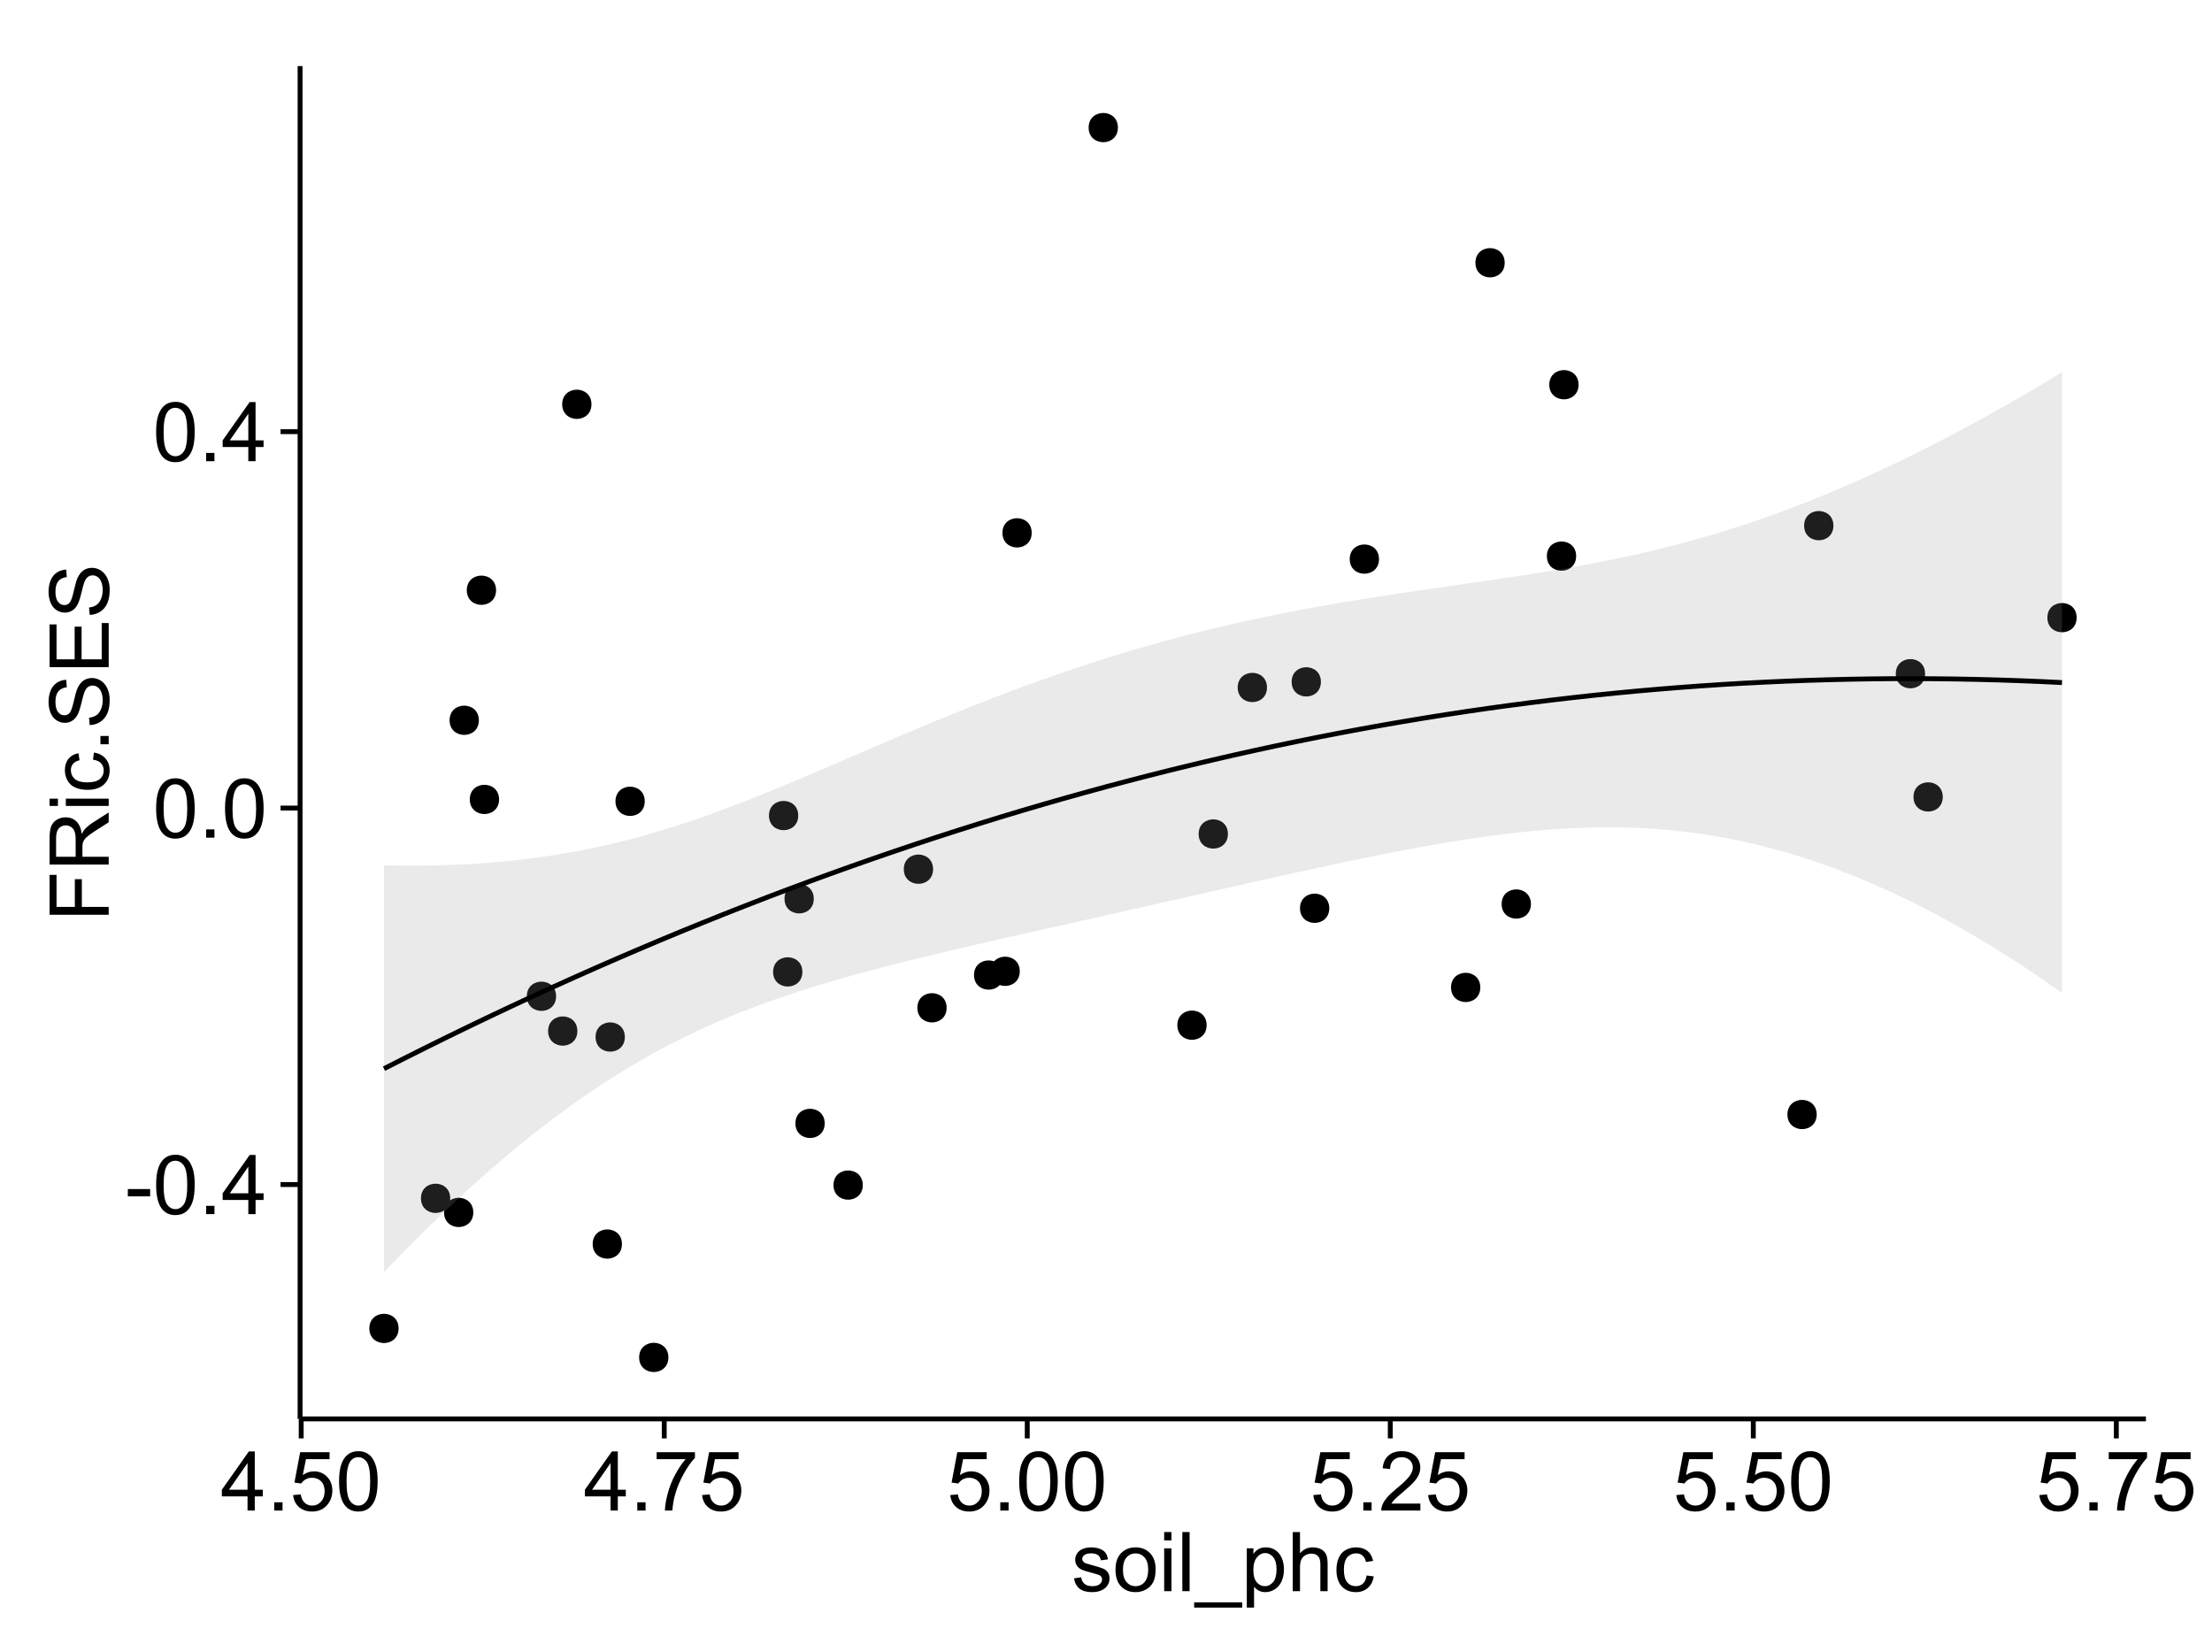 <?xml version="1.0" encoding="UTF-8"?>
<svg xmlns="http://www.w3.org/2000/svg" xmlns:xlink="http://www.w3.org/1999/xlink" width="482pt" height="360pt" viewBox="0 0 482 360" version="1.1">
<defs>
<g>
<symbol overflow="visible" id="glyph0-0">
<path style="stroke:none;" d="M 0.57 -3.867 L 0.57 -5.457 L 5.43 -5.457 L 5.43 -3.867 Z M 0.57 -3.867 "/>
</symbol>
<symbol overflow="visible" id="glyph0-1">
<path style="stroke:none;" d="M 0.746 -6.355 C 0.742 -7.875 0.898 -9.102 1.215 -10.031 C 1.527 -10.961 1.996 -11.676 2.613 -12.18 C 3.23 -12.684 4.008 -12.938 4.949 -12.938 C 5.637 -12.938 6.242 -12.797 6.766 -12.52 C 7.285 -12.238 7.715 -11.836 8.059 -11.316 C 8.395 -10.789 8.664 -10.152 8.859 -9.398 C 9.051 -8.645 9.145 -7.629 9.148 -6.355 C 9.145 -4.84 8.992 -3.617 8.684 -2.691 C 8.371 -1.762 7.906 -1.047 7.289 -0.539 C 6.672 -0.035 5.891 0.215 4.949 0.219 C 3.703 0.215 2.727 -0.227 2.023 -1.117 C 1.168 -2.188 0.742 -3.934 0.746 -6.355 Z M 2.375 -6.355 C 2.371 -4.234 2.621 -2.824 3.117 -2.129 C 3.609 -1.426 4.219 -1.078 4.949 -1.082 C 5.672 -1.078 6.281 -1.43 6.781 -2.137 C 7.273 -2.836 7.523 -4.242 7.523 -6.355 C 7.523 -8.473 7.273 -9.883 6.781 -10.582 C 6.281 -11.277 5.664 -11.625 4.93 -11.629 C 4.199 -11.625 3.621 -11.316 3.191 -10.703 C 2.645 -9.918 2.371 -8.469 2.375 -6.355 Z M 2.375 -6.355 "/>
</symbol>
<symbol overflow="visible" id="glyph0-2">
<path style="stroke:none;" d="M 1.633 0 L 1.633 -1.801 L 3.438 -1.801 L 3.438 0 Z M 1.633 0 "/>
</symbol>
<symbol overflow="visible" id="glyph0-3">
<path style="stroke:none;" d="M 5.82 0 L 5.82 -3.086 L 0.227 -3.086 L 0.227 -4.535 L 6.109 -12.883 L 7.398 -12.883 L 7.398 -4.535 L 9.141 -4.535 L 9.141 -3.086 L 7.398 -3.086 L 7.398 0 Z M 5.82 -4.535 L 5.82 -10.344 L 1.785 -4.535 Z M 5.82 -4.535 "/>
</symbol>
<symbol overflow="visible" id="glyph0-4">
<path style="stroke:none;" d="M 0.746 -3.375 L 2.406 -3.516 C 2.527 -2.707 2.812 -2.098 3.266 -1.691 C 3.711 -1.281 4.254 -1.078 4.887 -1.082 C 5.648 -1.078 6.293 -1.363 6.82 -1.941 C 7.344 -2.512 7.605 -3.273 7.609 -4.227 C 7.605 -5.125 7.352 -5.84 6.848 -6.363 C 6.34 -6.883 5.676 -7.141 4.859 -7.145 C 4.344 -7.141 3.887 -7.027 3.48 -6.797 C 3.07 -6.566 2.746 -6.266 2.516 -5.898 L 1.027 -6.09 L 2.277 -12.711 L 8.684 -12.711 L 8.684 -11.195 L 3.543 -11.195 L 2.848 -7.734 C 3.621 -8.273 4.43 -8.543 5.281 -8.543 C 6.402 -8.543 7.352 -8.152 8.129 -7.371 C 8.898 -6.59 9.285 -5.586 9.289 -4.367 C 9.285 -3.195 8.945 -2.188 8.27 -1.344 C 7.441 -0.301 6.316 0.215 4.887 0.219 C 3.715 0.215 2.758 -0.109 2.016 -0.766 C 1.273 -1.418 0.848 -2.289 0.746 -3.375 Z M 0.746 -3.375 "/>
</symbol>
<symbol overflow="visible" id="glyph0-5">
<path style="stroke:none;" d="M 0.852 -11.195 L 0.852 -12.719 L 9.195 -12.719 L 9.195 -11.488 C 8.367 -10.613 7.555 -9.453 6.754 -8.008 C 5.945 -6.559 5.324 -5.07 4.887 -3.543 C 4.57 -2.461 4.367 -1.281 4.281 0 L 2.656 0 C 2.668 -1.012 2.867 -2.234 3.25 -3.672 C 3.629 -5.105 4.176 -6.492 4.891 -7.828 C 5.602 -9.16 6.359 -10.281 7.164 -11.195 Z M 0.852 -11.195 "/>
</symbol>
<symbol overflow="visible" id="glyph0-6">
<path style="stroke:none;" d="M 9.062 -1.52 L 9.062 0 L 0.547 0 C 0.531 -0.379 0.594 -0.742 0.73 -1.098 C 0.945 -1.676 1.293 -2.25 1.77 -2.812 C 2.246 -3.375 2.934 -4.023 3.84 -4.766 C 5.238 -5.906 6.188 -6.816 6.68 -7.492 C 7.172 -8.16 7.418 -8.793 7.418 -9.395 C 7.418 -10.02 7.191 -10.551 6.746 -10.98 C 6.293 -11.41 5.711 -11.625 4.992 -11.629 C 4.23 -11.625 3.621 -11.395 3.164 -10.941 C 2.703 -10.48 2.469 -9.848 2.469 -9.043 L 0.844 -9.211 C 0.953 -10.422 1.371 -11.344 2.102 -11.984 C 2.824 -12.617 3.801 -12.938 5.027 -12.938 C 6.262 -12.938 7.238 -12.594 7.961 -11.91 C 8.68 -11.223 9.039 -10.371 9.043 -9.359 C 9.039 -8.84 8.934 -8.336 8.727 -7.84 C 8.512 -7.34 8.164 -6.812 7.676 -6.266 C 7.188 -5.711 6.375 -4.957 5.238 -4 C 4.285 -3.199 3.676 -2.66 3.41 -2.379 C 3.141 -2.094 2.918 -1.805 2.742 -1.52 Z M 9.062 -1.52 "/>
</symbol>
<symbol overflow="visible" id="glyph0-7">
<path style="stroke:none;" d="M 0.555 -2.785 L 2.117 -3.031 C 2.203 -2.402 2.449 -1.922 2.852 -1.59 C 3.25 -1.254 3.812 -1.09 4.535 -1.09 C 5.262 -1.09 5.801 -1.234 6.152 -1.531 C 6.504 -1.824 6.68 -2.172 6.68 -2.574 C 6.68 -2.926 6.523 -3.207 6.215 -3.418 C 5.996 -3.555 5.457 -3.734 4.598 -3.953 C 3.434 -4.246 2.629 -4.5 2.184 -4.715 C 1.734 -4.926 1.395 -5.223 1.164 -5.602 C 0.93 -5.98 0.812 -6.398 0.816 -6.855 C 0.812 -7.27 0.91 -7.652 1.102 -8.012 C 1.293 -8.363 1.551 -8.66 1.883 -8.895 C 2.125 -9.074 2.461 -9.227 2.887 -9.355 C 3.309 -9.48 3.766 -9.543 4.254 -9.547 C 4.984 -9.543 5.625 -9.438 6.184 -9.23 C 6.734 -9.016 7.145 -8.73 7.41 -8.371 C 7.672 -8.008 7.852 -7.527 7.953 -6.926 L 6.406 -6.715 C 6.332 -7.195 6.129 -7.57 5.793 -7.84 C 5.453 -8.105 4.977 -8.238 4.367 -8.242 C 3.637 -8.238 3.121 -8.117 2.812 -7.883 C 2.5 -7.641 2.344 -7.359 2.348 -7.039 C 2.344 -6.832 2.406 -6.648 2.539 -6.484 C 2.664 -6.312 2.867 -6.172 3.148 -6.062 C 3.301 -6.004 3.766 -5.871 4.543 -5.66 C 5.66 -5.359 6.441 -5.113 6.887 -4.926 C 7.324 -4.734 7.672 -4.457 7.926 -4.094 C 8.176 -3.73 8.301 -3.281 8.305 -2.742 C 8.301 -2.215 8.148 -1.719 7.844 -1.254 C 7.535 -0.785 7.09 -0.422 6.512 -0.172 C 5.926 0.086 5.27 0.211 4.543 0.211 C 3.328 0.211 2.406 -0.039 1.77 -0.543 C 1.133 -1.047 0.727 -1.793 0.555 -2.785 Z M 0.555 -2.785 "/>
</symbol>
<symbol overflow="visible" id="glyph0-8">
<path style="stroke:none;" d="M 0.598 -4.668 C 0.598 -6.391 1.078 -7.672 2.039 -8.508 C 2.84 -9.199 3.816 -9.543 4.977 -9.547 C 6.254 -9.543 7.305 -9.125 8.121 -8.285 C 8.934 -7.441 9.34 -6.277 9.344 -4.797 C 9.34 -3.594 9.16 -2.648 8.801 -1.961 C 8.441 -1.27 7.914 -0.734 7.227 -0.359 C 6.535 0.023 5.785 0.211 4.977 0.211 C 3.664 0.211 2.609 -0.207 1.805 -1.047 C 1 -1.883 0.598 -3.09 0.598 -4.668 Z M 2.223 -4.668 C 2.219 -3.469 2.48 -2.574 3.004 -1.98 C 3.523 -1.387 4.18 -1.09 4.977 -1.09 C 5.758 -1.09 6.41 -1.387 6.934 -1.984 C 7.453 -2.582 7.715 -3.492 7.719 -4.719 C 7.715 -5.871 7.453 -6.746 6.93 -7.344 C 6.402 -7.934 5.75 -8.23 4.977 -8.234 C 4.18 -8.23 3.523 -7.938 3.004 -7.348 C 2.48 -6.754 2.219 -5.859 2.223 -4.668 Z M 2.223 -4.668 "/>
</symbol>
<symbol overflow="visible" id="glyph0-9">
<path style="stroke:none;" d="M 1.195 -11.066 L 1.195 -12.883 L 2.777 -12.883 L 2.777 -11.066 Z M 1.195 0 L 1.195 -9.336 L 2.777 -9.336 L 2.777 0 Z M 1.195 0 "/>
</symbol>
<symbol overflow="visible" id="glyph0-10">
<path style="stroke:none;" d="M 1.152 0 L 1.152 -12.883 L 2.734 -12.883 L 2.734 0 Z M 1.152 0 "/>
</symbol>
<symbol overflow="visible" id="glyph0-11">
<path style="stroke:none;" d="M -0.273 3.578 L -0.273 2.434 L 10.211 2.434 L 10.211 3.578 Z M -0.273 3.578 "/>
</symbol>
<symbol overflow="visible" id="glyph0-12">
<path style="stroke:none;" d="M 1.188 3.578 L 1.188 -9.336 L 2.629 -9.336 L 2.629 -8.121 C 2.965 -8.594 3.348 -8.949 3.777 -9.188 C 4.203 -9.426 4.723 -9.543 5.336 -9.547 C 6.129 -9.543 6.832 -9.34 7.445 -8.93 C 8.051 -8.516 8.512 -7.934 8.824 -7.191 C 9.133 -6.441 9.285 -5.625 9.289 -4.738 C 9.285 -3.781 9.113 -2.922 8.773 -2.156 C 8.43 -1.391 7.934 -0.805 7.281 -0.398 C 6.625 0.008 5.938 0.211 5.219 0.211 C 4.691 0.211 4.219 0.102 3.801 -0.121 C 3.379 -0.344 3.035 -0.625 2.77 -0.969 L 2.77 3.578 Z M 2.617 -4.613 C 2.613 -3.41 2.855 -2.523 3.348 -1.949 C 3.832 -1.375 4.422 -1.09 5.117 -1.09 C 5.816 -1.09 6.418 -1.387 6.922 -1.98 C 7.418 -2.574 7.668 -3.496 7.672 -4.746 C 7.668 -5.934 7.426 -6.824 6.938 -7.418 C 6.445 -8.008 5.859 -8.301 5.188 -8.305 C 4.508 -8.301 3.91 -7.988 3.395 -7.359 C 2.871 -6.727 2.613 -5.809 2.617 -4.613 Z M 2.617 -4.613 "/>
</symbol>
<symbol overflow="visible" id="glyph0-13">
<path style="stroke:none;" d="M 1.188 0 L 1.188 -12.883 L 2.77 -12.883 L 2.77 -8.262 C 3.504 -9.117 4.434 -9.543 5.562 -9.547 C 6.25 -9.543 6.852 -9.406 7.363 -9.137 C 7.871 -8.859 8.234 -8.484 8.457 -8.004 C 8.676 -7.523 8.789 -6.824 8.789 -5.914 L 8.789 0 L 7.207 0 L 7.207 -5.914 C 7.207 -6.703 7.035 -7.281 6.691 -7.641 C 6.348 -8 5.863 -8.18 5.238 -8.184 C 4.77 -8.18 4.328 -8.059 3.914 -7.816 C 3.5 -7.574 3.203 -7.242 3.031 -6.828 C 2.852 -6.406 2.766 -5.832 2.77 -5.105 L 2.77 0 Z M 1.188 0 "/>
</symbol>
<symbol overflow="visible" id="glyph0-14">
<path style="stroke:none;" d="M 7.277 -3.418 L 8.832 -3.219 C 8.66 -2.141 8.227 -1.301 7.527 -0.699 C 6.824 -0.09 5.965 0.211 4.949 0.211 C 3.668 0.211 2.641 -0.203 1.867 -1.039 C 1.09 -1.871 0.703 -3.07 0.703 -4.633 C 0.703 -5.637 0.867 -6.52 1.203 -7.277 C 1.531 -8.031 2.039 -8.598 2.727 -8.977 C 3.406 -9.355 4.152 -9.543 4.957 -9.547 C 5.969 -9.543 6.797 -9.289 7.441 -8.777 C 8.086 -8.262 8.5 -7.531 8.684 -6.594 L 7.145 -6.355 C 6.996 -6.98 6.738 -7.453 6.367 -7.77 C 5.992 -8.082 5.543 -8.238 5.02 -8.242 C 4.219 -8.238 3.57 -7.953 3.074 -7.387 C 2.574 -6.812 2.324 -5.91 2.328 -4.676 C 2.324 -3.422 2.566 -2.508 3.047 -1.941 C 3.527 -1.371 4.152 -1.09 4.93 -1.09 C 5.547 -1.09 6.066 -1.277 6.484 -1.66 C 6.898 -2.039 7.164 -2.625 7.277 -3.418 Z M 7.277 -3.418 "/>
</symbol>
<symbol overflow="visible" id="glyph1-0">
<path style="stroke:none;" d="M 0 -1.477 L -12.883 -1.477 L -12.883 -10.168 L -11.363 -10.168 L -11.363 -3.184 L -7.375 -3.184 L -7.375 -9.227 L -5.852 -9.227 L -5.852 -3.184 L 0 -3.18 Z M 0 -1.477 "/>
</symbol>
<symbol overflow="visible" id="glyph1-1">
<path style="stroke:none;" d="M 0 -1.414 L -12.883 -1.414 L -12.883 -7.129 C -12.879 -8.273 -12.762 -9.145 -12.535 -9.746 C -12.301 -10.34 -11.895 -10.82 -11.312 -11.18 C -10.723 -11.535 -10.074 -11.711 -9.367 -11.715 C -8.449 -11.711 -7.68 -11.418 -7.055 -10.828 C -6.43 -10.234 -6.031 -9.32 -5.863 -8.086 C -5.641 -8.535 -5.426 -8.875 -5.219 -9.113 C -4.762 -9.605 -4.191 -10.078 -3.508 -10.531 L 0 -12.77 L 0 -10.625 L -2.68 -8.922 C -3.449 -8.418 -4.043 -8.008 -4.453 -7.688 C -4.863 -7.367 -5.148 -7.078 -5.316 -6.824 C -5.477 -6.566 -5.594 -6.309 -5.66 -6.047 C -5.699 -5.852 -5.719 -5.535 -5.723 -5.098 L -5.723 -3.121 L 0 -3.121 Z M -7.199 -3.121 L -7.199 -6.785 C -7.195 -7.562 -7.273 -8.172 -7.438 -8.613 C -7.594 -9.051 -7.852 -9.383 -8.211 -9.613 C -8.562 -9.84 -8.949 -9.953 -9.367 -9.957 C -9.973 -9.953 -10.473 -9.734 -10.871 -9.293 C -11.262 -8.852 -11.461 -8.152 -11.461 -7.199 L -11.461 -3.121 Z M -7.199 -3.121 "/>
</symbol>
<symbol overflow="visible" id="glyph1-2">
<path style="stroke:none;" d="M -11.066 -1.195 L -12.883 -1.195 L -12.883 -2.777 L -11.066 -2.777 Z M 0 -1.195 L -9.336 -1.195 L -9.336 -2.777 L 0 -2.777 Z M 0 -1.195 "/>
</symbol>
<symbol overflow="visible" id="glyph1-3">
<path style="stroke:none;" d="M -3.418 -7.277 L -3.215 -8.832 C -2.141 -8.66 -1.301 -8.227 -0.699 -7.527 C -0.09 -6.824 0.211 -5.965 0.211 -4.949 C 0.211 -3.668 -0.203 -2.641 -1.039 -1.867 C -1.871 -1.09 -3.07 -0.703 -4.633 -0.703 C -5.637 -0.703 -6.52 -0.867 -7.277 -1.203 C -8.031 -1.535 -8.598 -2.047 -8.977 -2.73 C -9.355 -3.41 -9.543 -4.152 -9.547 -4.957 C -9.543 -5.969 -9.289 -6.797 -8.777 -7.441 C -8.262 -8.086 -7.531 -8.5 -6.59 -8.684 L -6.355 -7.145 C -6.98 -6.996 -7.453 -6.738 -7.77 -6.367 C -8.082 -5.992 -8.238 -5.543 -8.242 -5.02 C -8.238 -4.219 -7.953 -3.57 -7.387 -3.074 C -6.812 -2.574 -5.91 -2.324 -4.676 -2.328 C -3.422 -2.324 -2.508 -2.566 -1.941 -3.047 C -1.371 -3.527 -1.09 -4.152 -1.09 -4.93 C -1.09 -5.547 -1.277 -6.066 -1.66 -6.484 C -2.035 -6.898 -2.621 -7.164 -3.418 -7.277 Z M -3.418 -7.277 "/>
</symbol>
<symbol overflow="visible" id="glyph1-4">
<path style="stroke:none;" d="M 0 -1.633 L -1.801 -1.633 L -1.801 -3.438 L 0 -3.438 Z M 0 -1.633 "/>
</symbol>
<symbol overflow="visible" id="glyph1-5">
<path style="stroke:none;" d="M -4.141 -0.809 L -4.281 -2.418 C -3.633 -2.492 -3.102 -2.668 -2.691 -2.949 C -2.277 -3.223 -1.945 -3.656 -1.691 -4.246 C -1.434 -4.828 -1.305 -5.488 -1.309 -6.223 C -1.305 -6.871 -1.402 -7.445 -1.598 -7.945 C -1.789 -8.441 -2.055 -8.809 -2.395 -9.055 C -2.727 -9.297 -3.094 -9.422 -3.496 -9.422 C -3.898 -9.422 -4.25 -9.305 -4.555 -9.07 C -4.852 -8.836 -5.105 -8.449 -5.316 -7.91 C -5.449 -7.562 -5.66 -6.797 -5.945 -5.613 C -6.227 -4.43 -6.496 -3.602 -6.75 -3.129 C -7.07 -2.512 -7.469 -2.051 -7.949 -1.754 C -8.422 -1.449 -8.957 -1.301 -9.555 -1.301 C -10.203 -1.301 -10.812 -1.484 -11.379 -1.855 C -11.941 -2.223 -12.367 -2.762 -12.664 -3.473 C -12.953 -4.18 -13.102 -4.969 -13.105 -5.836 C -13.102 -6.789 -12.945 -7.629 -12.641 -8.363 C -12.328 -9.09 -11.879 -9.652 -11.285 -10.043 C -10.688 -10.434 -10.008 -10.645 -9.254 -10.68 L -9.133 -9.043 C -9.941 -8.953 -10.555 -8.656 -10.977 -8.152 C -11.391 -7.641 -11.602 -6.895 -11.602 -5.906 C -11.602 -4.875 -11.41 -4.121 -11.035 -3.652 C -10.652 -3.176 -10.199 -2.941 -9.668 -2.945 C -9.203 -2.941 -8.82 -3.109 -8.523 -3.445 C -8.223 -3.773 -7.918 -4.629 -7.605 -6.016 C -7.293 -7.398 -7.02 -8.348 -6.785 -8.867 C -6.438 -9.613 -5.996 -10.168 -5.469 -10.527 C -4.938 -10.883 -4.328 -11.062 -3.637 -11.066 C -2.949 -11.062 -2.305 -10.867 -1.699 -10.477 C -1.09 -10.082 -0.617 -9.516 -0.285 -8.781 C 0.051 -8.043 0.215 -7.215 0.219 -6.301 C 0.215 -5.133 0.051 -4.156 -0.289 -3.371 C -0.625 -2.578 -1.137 -1.961 -1.824 -1.516 C -2.504 -1.066 -3.277 -0.832 -4.141 -0.809 Z M -4.141 -0.809 "/>
</symbol>
<symbol overflow="visible" id="glyph1-6">
<path style="stroke:none;" d="M 0 -1.422 L -12.883 -1.426 L -12.883 -10.742 L -11.363 -10.742 L -11.363 -3.129 L -7.418 -3.129 L -7.418 -10.258 L -5.906 -10.258 L -5.906 -3.129 L -1.52 -3.129 L -1.52 -11.039 L 0 -11.039 Z M 0 -1.422 "/>
</symbol>
</g>
<clipPath id="clip1">
  <path d="M 65.387 14.398 L 468.598 14.398 L 468.598 310.164 L 65.387 310.164 Z M 65.387 14.398 "/>
</clipPath>
</defs>
<g id="surface3551">
<rect x="0" y="0" width="482" height="360" style="fill:rgb(100%,100%,100%);fill-opacity:1;stroke:none;"/>
<rect x="0" y="0" width="482" height="360" style="fill:rgb(100%,100%,100%);fill-opacity:1;stroke:none;"/>
<path style="fill:none;stroke-width:1.063;stroke-linecap:round;stroke-linejoin:round;stroke:rgb(100%,100%,100%);stroke-opacity:1;stroke-miterlimit:10;" d="M 0 360 L 482 360 L 482 0 L 0 0 Z M 0 360 "/>
<g clip-path="url(#clip1)" clip-rule="nonzero">
<path style=" stroke:none;fill-rule:nonzero;fill:rgb(100%,100%,100%);fill-opacity:1;" d="M 65.387 309.168 L 467.598 309.168 L 467.598 14.402 L 65.387 14.402 Z M 65.387 309.168 "/>
<path style=" stroke:none;fill-rule:nonzero;fill:rgb(0%,0%,0%);fill-opacity:1;" d="M 178.637 244.777 C 178.637 247.613 174.387 247.613 174.387 244.777 C 174.387 241.945 178.637 241.945 178.637 244.777 "/>
<path style=" stroke:none;fill-rule:nonzero;fill:rgb(0%,0%,0%);fill-opacity:1;" d="M 103.281 156.941 C 103.281 159.777 99.027 159.777 99.027 156.941 C 99.027 154.109 103.281 154.109 103.281 156.941 "/>
<path style=" stroke:none;fill-rule:nonzero;fill:rgb(0%,0%,0%);fill-opacity:1;" d="M 173.777 211.766 C 173.777 214.602 169.527 214.602 169.527 211.766 C 169.527 208.934 173.777 208.934 173.777 211.766 "/>
<path style=" stroke:none;fill-rule:nonzero;fill:rgb(0%,0%,0%);fill-opacity:1;" d="M 107.68 174.188 C 107.68 177.02 103.43 177.02 103.43 174.188 C 103.43 171.352 107.68 171.352 107.68 174.188 "/>
<path style=" stroke:none;fill-rule:nonzero;fill:rgb(0%,0%,0%);fill-opacity:1;" d="M 217.559 212.453 C 217.559 215.289 213.305 215.289 213.305 212.453 C 213.305 209.621 217.559 209.621 217.559 212.453 "/>
<path style=" stroke:none;fill-rule:nonzero;fill:rgb(0%,0%,0%);fill-opacity:1;" d="M 242.531 27.797 C 242.531 30.633 238.277 30.633 238.277 27.797 C 238.277 24.965 242.531 24.965 242.531 27.797 "/>
<path style=" stroke:none;fill-rule:nonzero;fill:rgb(0%,0%,0%);fill-opacity:1;" d="M 261.863 223.379 C 261.863 226.215 257.609 226.215 257.609 223.379 C 257.609 220.547 261.863 220.547 261.863 223.379 "/>
<path style=" stroke:none;fill-rule:nonzero;fill:rgb(0%,0%,0%);fill-opacity:1;" d="M 135.09 225.957 C 135.09 228.793 130.84 228.793 130.84 225.957 C 130.84 223.121 135.09 223.121 135.09 225.957 "/>
<path style=" stroke:none;fill-rule:nonzero;fill:rgb(0%,0%,0%);fill-opacity:1;" d="M 120.109 217.078 C 120.109 219.914 115.859 219.914 115.859 217.078 C 115.859 214.246 120.109 214.246 120.109 217.078 "/>
<path style=" stroke:none;fill-rule:nonzero;fill:rgb(0%,0%,0%);fill-opacity:1;" d="M 221.148 211.641 C 221.148 214.473 216.898 214.473 216.898 211.641 C 216.898 208.805 221.148 208.805 221.148 211.641 "/>
<path style=" stroke:none;fill-rule:nonzero;fill:rgb(0%,0%,0%);fill-opacity:1;" d="M 186.938 258.219 C 186.938 261.055 182.688 261.055 182.688 258.219 C 182.688 255.383 186.938 255.383 186.938 258.219 "/>
<path style=" stroke:none;fill-rule:nonzero;fill:rgb(0%,0%,0%);fill-opacity:1;" d="M 176.262 195.84 C 176.262 198.672 172.008 198.672 172.008 195.84 C 172.008 193.004 176.262 193.004 176.262 195.84 "/>
<path style=" stroke:none;fill-rule:nonzero;fill:rgb(0%,0%,0%);fill-opacity:1;" d="M 275.016 149.797 C 275.016 152.629 270.762 152.629 270.762 149.797 C 270.762 146.961 275.016 146.961 275.016 149.797 "/>
<path style=" stroke:none;fill-rule:nonzero;fill:rgb(0%,0%,0%);fill-opacity:1;" d="M 139.43 174.598 C 139.43 177.434 135.176 177.434 135.176 174.598 C 135.176 171.766 139.43 171.766 139.43 174.598 "/>
<path style=" stroke:none;fill-rule:nonzero;fill:rgb(0%,0%,0%);fill-opacity:1;" d="M 107.031 128.605 C 107.031 131.441 102.781 131.441 102.781 128.605 C 102.781 125.773 107.031 125.773 107.031 128.605 "/>
<path style=" stroke:none;fill-rule:nonzero;fill:rgb(0%,0%,0%);fill-opacity:1;" d="M 342.383 121.172 C 342.383 124.008 338.129 124.008 338.129 121.172 C 338.129 118.34 342.383 118.34 342.383 121.172 "/>
<path style=" stroke:none;fill-rule:nonzero;fill:rgb(0%,0%,0%);fill-opacity:1;" d="M 288.59 197.906 C 288.59 200.738 284.336 200.738 284.336 197.906 C 284.336 195.07 288.59 195.07 288.59 197.906 "/>
<path style=" stroke:none;fill-rule:nonzero;fill:rgb(0%,0%,0%);fill-opacity:1;" d="M 202.258 189.391 C 202.258 192.223 198.008 192.223 198.008 189.391 C 198.008 186.555 202.258 186.555 202.258 189.391 "/>
<path style=" stroke:none;fill-rule:nonzero;fill:rgb(0%,0%,0%);fill-opacity:1;" d="M 266.504 181.715 C 266.504 184.551 262.25 184.551 262.25 181.715 C 262.25 178.883 266.504 178.883 266.504 181.715 "/>
<path style=" stroke:none;fill-rule:nonzero;fill:rgb(0%,0%,0%);fill-opacity:1;" d="M 172.875 177.703 C 172.875 180.539 168.621 180.539 168.621 177.703 C 168.621 174.867 172.875 174.867 172.875 177.703 "/>
<path style=" stroke:none;fill-rule:nonzero;fill:rgb(0%,0%,0%);fill-opacity:1;" d="M 223.746 116.102 C 223.746 118.938 219.496 118.938 219.496 116.102 C 219.496 113.266 223.746 113.266 223.746 116.102 "/>
<path style=" stroke:none;fill-rule:nonzero;fill:rgb(0%,0%,0%);fill-opacity:1;" d="M 144.582 295.77 C 144.582 298.602 140.332 298.602 140.332 295.77 C 140.332 292.934 144.582 292.934 144.582 295.77 "/>
<path style=" stroke:none;fill-rule:nonzero;fill:rgb(0%,0%,0%);fill-opacity:1;" d="M 342.91 83.824 C 342.91 86.66 338.656 86.66 338.656 83.824 C 338.656 80.988 342.91 80.988 342.91 83.824 "/>
<path style=" stroke:none;fill-rule:nonzero;fill:rgb(0%,0%,0%);fill-opacity:1;" d="M 422.27 173.648 C 422.27 176.48 418.02 176.48 418.02 173.648 C 418.02 170.812 422.27 170.812 422.27 173.648 "/>
<path style=" stroke:none;fill-rule:nonzero;fill:rgb(0%,0%,0%);fill-opacity:1;" d="M 85.797 289.449 C 85.797 292.285 81.543 292.285 81.543 289.449 C 81.543 286.617 85.797 286.617 85.797 289.449 "/>
<path style=" stroke:none;fill-rule:nonzero;fill:rgb(0%,0%,0%);fill-opacity:1;" d="M 102.07 264.176 C 102.07 267.012 97.82 267.012 97.82 264.176 C 97.82 261.344 102.07 261.344 102.07 264.176 "/>
<path style=" stroke:none;fill-rule:nonzero;fill:rgb(0%,0%,0%);fill-opacity:1;" d="M 286.766 148.57 C 286.766 151.406 282.516 151.406 282.516 148.57 C 282.516 145.738 286.766 145.738 286.766 148.57 "/>
<path style=" stroke:none;fill-rule:nonzero;fill:rgb(0%,0%,0%);fill-opacity:1;" d="M 394.801 242.844 C 394.801 245.68 390.547 245.68 390.547 242.844 C 390.547 240.012 394.801 240.012 394.801 242.844 "/>
<path style=" stroke:none;fill-rule:nonzero;fill:rgb(0%,0%,0%);fill-opacity:1;" d="M 299.426 121.824 C 299.426 124.66 295.172 124.66 295.172 121.824 C 295.172 118.988 299.426 118.988 299.426 121.824 "/>
<path style=" stroke:none;fill-rule:nonzero;fill:rgb(0%,0%,0%);fill-opacity:1;" d="M 326.812 57.254 C 326.812 60.09 322.559 60.09 322.559 57.254 C 322.559 54.418 326.812 54.418 326.812 57.254 "/>
<path style=" stroke:none;fill-rule:nonzero;fill:rgb(0%,0%,0%);fill-opacity:1;" d="M 97.039 261.105 C 97.039 263.941 92.789 263.941 92.789 261.105 C 92.789 258.27 97.039 258.27 97.039 261.105 "/>
<path style=" stroke:none;fill-rule:nonzero;fill:rgb(0%,0%,0%);fill-opacity:1;" d="M 134.457 271.07 C 134.457 273.902 130.207 273.902 130.207 271.07 C 130.207 268.234 134.457 268.234 134.457 271.07 "/>
<path style=" stroke:none;fill-rule:nonzero;fill:rgb(0%,0%,0%);fill-opacity:1;" d="M 205.211 219.594 C 205.211 222.43 200.957 222.43 200.957 219.594 C 200.957 216.758 205.211 216.758 205.211 219.594 "/>
<path style=" stroke:none;fill-rule:nonzero;fill:rgb(0%,0%,0%);fill-opacity:1;" d="M 332.527 196.98 C 332.527 199.816 328.273 199.816 328.273 196.98 C 328.273 194.145 332.527 194.145 332.527 196.98 "/>
<path style=" stroke:none;fill-rule:nonzero;fill:rgb(0%,0%,0%);fill-opacity:1;" d="M 124.746 224.656 C 124.746 227.492 120.496 227.492 120.496 224.656 C 120.496 221.824 124.746 221.824 124.746 224.656 "/>
<path style=" stroke:none;fill-rule:nonzero;fill:rgb(0%,0%,0%);fill-opacity:1;" d="M 127.816 88.09 C 127.816 90.926 123.562 90.926 123.562 88.09 C 123.562 85.258 127.816 85.258 127.816 88.09 "/>
<path style=" stroke:none;fill-rule:nonzero;fill:rgb(0%,0%,0%);fill-opacity:1;" d="M 398.441 114.535 C 398.441 117.371 394.188 117.371 394.188 114.535 C 394.188 111.703 398.441 111.703 398.441 114.535 "/>
<path style=" stroke:none;fill-rule:nonzero;fill:rgb(0%,0%,0%);fill-opacity:1;" d="M 418.414 146.793 C 418.414 149.629 414.16 149.629 414.16 146.793 C 414.16 143.957 418.414 143.957 418.414 146.793 "/>
<path style=" stroke:none;fill-rule:nonzero;fill:rgb(0%,0%,0%);fill-opacity:1;" d="M 451.445 134.578 C 451.445 137.414 447.191 137.414 447.191 134.578 C 447.191 131.746 451.445 131.746 451.445 134.578 "/>
<path style=" stroke:none;fill-rule:nonzero;fill:rgb(0%,0%,0%);fill-opacity:1;" d="M 321.5 215.152 C 321.5 217.988 317.246 217.988 317.246 215.152 C 317.246 212.316 321.5 212.316 321.5 215.152 "/>
<path style=" stroke:none;fill-rule:nonzero;fill:rgb(0%,0%,0%);fill-opacity:1;" d="M 179.703 244.777 C 179.703 249.031 173.324 249.031 173.324 244.777 C 173.324 240.527 179.703 240.527 179.703 244.777 "/>
<path style=" stroke:none;fill-rule:nonzero;fill:rgb(0%,0%,0%);fill-opacity:1;" d="M 104.344 156.941 C 104.344 161.195 97.965 161.195 97.965 156.941 C 97.965 152.691 104.344 152.691 104.344 156.941 "/>
<path style=" stroke:none;fill-rule:nonzero;fill:rgb(0%,0%,0%);fill-opacity:1;" d="M 174.84 211.766 C 174.84 216.02 168.461 216.02 168.461 211.766 C 168.461 207.516 174.84 207.516 174.84 211.766 "/>
<path style=" stroke:none;fill-rule:nonzero;fill:rgb(0%,0%,0%);fill-opacity:1;" d="M 108.746 174.188 C 108.746 178.438 102.367 178.438 102.367 174.188 C 102.367 169.934 108.746 169.934 108.746 174.188 "/>
<path style=" stroke:none;fill-rule:nonzero;fill:rgb(0%,0%,0%);fill-opacity:1;" d="M 218.621 212.453 C 218.621 216.707 212.242 216.707 212.242 212.453 C 212.242 208.203 218.621 208.203 218.621 212.453 "/>
<path style=" stroke:none;fill-rule:nonzero;fill:rgb(0%,0%,0%);fill-opacity:1;" d="M 243.594 27.797 C 243.594 32.051 237.215 32.051 237.215 27.797 C 237.215 23.547 243.594 23.547 243.594 27.797 "/>
<path style=" stroke:none;fill-rule:nonzero;fill:rgb(0%,0%,0%);fill-opacity:1;" d="M 262.926 223.379 C 262.926 227.633 256.547 227.633 256.547 223.379 C 256.547 219.129 262.926 219.129 262.926 223.379 "/>
<path style=" stroke:none;fill-rule:nonzero;fill:rgb(0%,0%,0%);fill-opacity:1;" d="M 136.156 225.957 C 136.156 230.211 129.777 230.211 129.777 225.957 C 129.777 221.707 136.156 221.707 136.156 225.957 "/>
<path style=" stroke:none;fill-rule:nonzero;fill:rgb(0%,0%,0%);fill-opacity:1;" d="M 121.172 217.078 C 121.172 221.332 114.797 221.332 114.797 217.078 C 114.797 212.828 121.172 212.828 121.172 217.078 "/>
<path style=" stroke:none;fill-rule:nonzero;fill:rgb(0%,0%,0%);fill-opacity:1;" d="M 222.211 211.641 C 222.211 215.891 215.836 215.891 215.836 211.641 C 215.836 207.387 222.211 207.387 222.211 211.641 "/>
<path style=" stroke:none;fill-rule:nonzero;fill:rgb(0%,0%,0%);fill-opacity:1;" d="M 188 258.219 C 188 262.469 181.621 262.469 181.621 258.219 C 181.621 253.965 188 253.965 188 258.219 "/>
<path style=" stroke:none;fill-rule:nonzero;fill:rgb(0%,0%,0%);fill-opacity:1;" d="M 177.324 195.84 C 177.324 200.09 170.945 200.09 170.945 195.84 C 170.945 191.586 177.324 191.586 177.324 195.84 "/>
<path style=" stroke:none;fill-rule:nonzero;fill:rgb(0%,0%,0%);fill-opacity:1;" d="M 276.078 149.797 C 276.078 154.047 269.699 154.047 269.699 149.797 C 269.699 145.543 276.078 145.543 276.078 149.797 "/>
<path style=" stroke:none;fill-rule:nonzero;fill:rgb(0%,0%,0%);fill-opacity:1;" d="M 140.492 174.598 C 140.492 178.852 134.113 178.852 134.113 174.598 C 134.113 170.348 140.492 170.348 140.492 174.598 "/>
<path style=" stroke:none;fill-rule:nonzero;fill:rgb(0%,0%,0%);fill-opacity:1;" d="M 108.094 128.605 C 108.094 132.859 101.715 132.859 101.715 128.605 C 101.715 124.355 108.094 124.355 108.094 128.605 "/>
<path style=" stroke:none;fill-rule:nonzero;fill:rgb(0%,0%,0%);fill-opacity:1;" d="M 343.445 121.172 C 343.445 125.426 337.066 125.426 337.066 121.172 C 337.066 116.922 343.445 116.922 343.445 121.172 "/>
<path style=" stroke:none;fill-rule:nonzero;fill:rgb(0%,0%,0%);fill-opacity:1;" d="M 289.652 197.906 C 289.652 202.156 283.273 202.156 283.273 197.906 C 283.273 193.652 289.652 193.652 289.652 197.906 "/>
<path style=" stroke:none;fill-rule:nonzero;fill:rgb(0%,0%,0%);fill-opacity:1;" d="M 203.32 189.391 C 203.32 193.641 196.941 193.641 196.941 189.391 C 196.941 185.137 203.32 185.137 203.32 189.391 "/>
<path style=" stroke:none;fill-rule:nonzero;fill:rgb(0%,0%,0%);fill-opacity:1;" d="M 267.566 181.715 C 267.566 185.969 261.188 185.969 261.188 181.715 C 261.188 177.465 267.566 177.465 267.566 181.715 "/>
<path style=" stroke:none;fill-rule:nonzero;fill:rgb(0%,0%,0%);fill-opacity:1;" d="M 173.938 177.703 C 173.938 181.957 167.559 181.957 167.559 177.703 C 167.559 173.453 173.938 173.453 173.938 177.703 "/>
<path style=" stroke:none;fill-rule:nonzero;fill:rgb(0%,0%,0%);fill-opacity:1;" d="M 224.809 116.102 C 224.809 120.355 218.434 120.355 218.434 116.102 C 218.434 111.852 224.809 111.852 224.809 116.102 "/>
<path style=" stroke:none;fill-rule:nonzero;fill:rgb(0%,0%,0%);fill-opacity:1;" d="M 145.645 295.77 C 145.645 300.02 139.27 300.02 139.27 295.77 C 139.27 291.516 145.645 291.516 145.645 295.77 "/>
<path style=" stroke:none;fill-rule:nonzero;fill:rgb(0%,0%,0%);fill-opacity:1;" d="M 343.973 83.824 C 343.973 88.078 337.594 88.078 337.594 83.824 C 337.594 79.574 343.973 79.574 343.973 83.824 "/>
<path style=" stroke:none;fill-rule:nonzero;fill:rgb(0%,0%,0%);fill-opacity:1;" d="M 423.332 173.648 C 423.332 177.898 416.957 177.898 416.957 173.648 C 416.957 169.395 423.332 169.395 423.332 173.648 "/>
<path style=" stroke:none;fill-rule:nonzero;fill:rgb(0%,0%,0%);fill-opacity:1;" d="M 86.859 289.449 C 86.859 293.703 80.48 293.703 80.48 289.449 C 80.48 285.199 86.859 285.199 86.859 289.449 "/>
<path style=" stroke:none;fill-rule:nonzero;fill:rgb(0%,0%,0%);fill-opacity:1;" d="M 103.133 264.176 C 103.133 268.43 96.758 268.43 96.758 264.176 C 96.758 259.926 103.133 259.926 103.133 264.176 "/>
<path style=" stroke:none;fill-rule:nonzero;fill:rgb(0%,0%,0%);fill-opacity:1;" d="M 287.828 148.57 C 287.828 152.824 281.453 152.824 281.453 148.57 C 281.453 144.32 287.828 144.32 287.828 148.57 "/>
<path style=" stroke:none;fill-rule:nonzero;fill:rgb(0%,0%,0%);fill-opacity:1;" d="M 395.863 242.844 C 395.863 247.098 389.484 247.098 389.484 242.844 C 389.484 238.594 395.863 238.594 395.863 242.844 "/>
<path style=" stroke:none;fill-rule:nonzero;fill:rgb(0%,0%,0%);fill-opacity:1;" d="M 300.488 121.824 C 300.488 126.074 294.109 126.074 294.109 121.824 C 294.109 117.57 300.488 117.57 300.488 121.824 "/>
<path style=" stroke:none;fill-rule:nonzero;fill:rgb(0%,0%,0%);fill-opacity:1;" d="M 327.875 57.254 C 327.875 61.504 321.496 61.504 321.496 57.254 C 321.496 53 327.875 53 327.875 57.254 "/>
<path style=" stroke:none;fill-rule:nonzero;fill:rgb(0%,0%,0%);fill-opacity:1;" d="M 98.102 261.105 C 98.102 265.359 91.727 265.359 91.727 261.105 C 91.727 256.855 98.102 256.855 98.102 261.105 "/>
<path style=" stroke:none;fill-rule:nonzero;fill:rgb(0%,0%,0%);fill-opacity:1;" d="M 135.523 271.07 C 135.523 275.32 129.145 275.32 129.145 271.07 C 129.145 266.816 135.523 266.816 135.523 271.07 "/>
<path style=" stroke:none;fill-rule:nonzero;fill:rgb(0%,0%,0%);fill-opacity:1;" d="M 206.273 219.594 C 206.273 223.844 199.895 223.844 199.895 219.594 C 199.895 215.34 206.273 215.34 206.273 219.594 "/>
<path style=" stroke:none;fill-rule:nonzero;fill:rgb(0%,0%,0%);fill-opacity:1;" d="M 333.59 196.98 C 333.59 201.23 327.211 201.23 327.211 196.98 C 327.211 192.727 333.59 192.727 333.59 196.98 "/>
<path style=" stroke:none;fill-rule:nonzero;fill:rgb(0%,0%,0%);fill-opacity:1;" d="M 125.809 224.656 C 125.809 228.91 119.434 228.91 119.434 224.656 C 119.434 220.406 125.809 220.406 125.809 224.656 "/>
<path style=" stroke:none;fill-rule:nonzero;fill:rgb(0%,0%,0%);fill-opacity:1;" d="M 128.879 88.09 C 128.879 92.344 122.5 92.344 122.5 88.09 C 122.5 83.84 128.879 83.84 128.879 88.09 "/>
<path style=" stroke:none;fill-rule:nonzero;fill:rgb(0%,0%,0%);fill-opacity:1;" d="M 399.504 114.535 C 399.504 118.789 393.125 118.789 393.125 114.535 C 393.125 110.285 399.504 110.285 399.504 114.535 "/>
<path style=" stroke:none;fill-rule:nonzero;fill:rgb(0%,0%,0%);fill-opacity:1;" d="M 419.477 146.793 C 419.477 151.047 413.098 151.047 413.098 146.793 C 413.098 142.543 419.477 142.543 419.477 146.793 "/>
<path style=" stroke:none;fill-rule:nonzero;fill:rgb(0%,0%,0%);fill-opacity:1;" d="M 452.508 134.578 C 452.508 138.832 446.129 138.832 446.129 134.578 C 446.129 130.328 452.508 130.328 452.508 134.578 "/>
<path style=" stroke:none;fill-rule:nonzero;fill:rgb(0%,0%,0%);fill-opacity:1;" d="M 322.562 215.152 C 322.562 219.406 316.184 219.406 316.184 215.152 C 316.184 210.902 322.562 210.902 322.562 215.152 "/>
<path style=" stroke:none;fill-rule:nonzero;fill:rgb(60%,60%,60%);fill-opacity:0.2;" d="M 83.672 188.535 L 88.297 188.609 L 92.926 188.594 L 97.555 188.484 L 102.184 188.277 L 106.812 187.965 L 111.441 187.543 L 116.07 187 L 120.699 186.336 L 125.328 185.543 L 129.953 184.621 L 134.582 183.559 L 139.211 182.367 L 143.84 181.039 L 148.469 179.59 L 153.098 178.02 L 157.727 176.344 L 162.355 174.574 L 166.98 172.73 L 171.609 170.828 L 176.238 168.879 L 180.867 166.898 L 185.496 164.906 L 190.125 162.91 L 194.754 160.93 L 199.383 158.969 L 204.012 157.035 L 208.637 155.145 L 213.266 153.297 L 217.895 151.504 L 222.523 149.762 L 227.152 148.082 L 231.781 146.465 L 236.41 144.91 L 241.039 143.426 L 245.664 142.004 L 250.293 140.652 L 254.922 139.371 L 259.551 138.152 L 264.18 137.004 L 268.809 135.918 L 273.438 134.895 L 278.066 133.93 L 282.695 133.02 L 287.32 132.164 L 291.949 131.355 L 296.578 130.59 L 301.207 129.859 L 305.836 129.156 L 310.465 128.477 L 315.094 127.809 L 319.723 127.145 L 324.348 126.477 L 328.977 125.793 L 333.605 125.082 L 338.234 124.332 L 342.863 123.539 L 347.492 122.684 L 352.121 121.758 L 356.75 120.758 L 361.379 119.676 L 366.004 118.5 L 370.633 117.227 L 375.262 115.855 L 379.891 114.387 L 384.52 112.812 L 389.148 111.137 L 393.777 109.359 L 398.406 107.484 L 403.031 105.512 L 407.66 103.445 L 412.289 101.289 L 416.918 99.047 L 421.547 96.715 L 426.176 94.305 L 430.805 91.812 L 435.434 89.242 L 440.062 86.602 L 444.688 83.883 L 449.316 81.098 L 449.316 216.352 L 444.688 213.125 L 440.062 210.031 L 435.434 207.078 L 430.805 204.266 L 426.176 201.598 L 421.547 199.07 L 416.918 196.695 L 412.289 194.469 L 407.66 192.398 L 403.031 190.484 L 398.406 188.73 L 393.777 187.141 L 389.148 185.711 L 384.52 184.453 L 379.891 183.359 L 375.262 182.434 L 370.633 181.676 L 366.004 181.086 L 361.379 180.656 L 356.75 180.379 L 352.121 180.258 L 347.492 180.277 L 342.863 180.43 L 338.234 180.711 L 333.605 181.102 L 328.977 181.598 L 324.348 182.188 L 319.723 182.855 L 315.094 183.598 L 310.465 184.402 L 305.836 185.258 L 301.207 186.156 L 296.578 187.094 L 291.949 188.062 L 287.32 189.055 L 282.695 190.062 L 278.066 191.09 L 273.438 192.121 L 268.809 193.16 L 264.18 194.207 L 259.551 195.25 L 254.922 196.297 L 245.664 198.383 L 241.039 199.422 L 227.152 202.539 L 217.895 204.633 L 213.266 205.695 L 208.637 206.77 L 204.012 207.863 L 199.383 208.988 L 194.754 210.145 L 190.125 211.348 L 185.496 212.602 L 180.867 213.926 L 176.238 215.332 L 171.609 216.832 L 166.98 218.441 L 162.355 220.18 L 157.727 222.059 L 153.098 224.094 L 148.469 226.305 L 143.84 228.695 L 139.211 231.281 L 134.582 234.062 L 129.953 237.047 L 125.328 240.23 L 120.699 243.613 L 116.07 247.188 L 111.441 250.953 L 106.812 254.902 L 102.184 259.027 L 97.555 263.324 L 92.926 267.785 L 88.297 272.406 L 83.672 277.184 Z M 83.672 188.535 "/>
<path style="fill:none;stroke-width:1.063;stroke-linecap:butt;stroke-linejoin:round;stroke:rgb(0%,0%,0%);stroke-opacity:1;stroke-miterlimit:1;" d="M 83.672 232.859 L 88.297 230.508 L 92.926 228.191 L 97.555 225.906 L 102.184 223.652 L 106.812 221.434 L 111.441 219.25 L 116.07 217.094 L 120.699 214.977 L 125.328 212.887 L 129.953 210.832 L 134.582 208.812 L 139.211 206.824 L 143.84 204.867 L 148.469 202.945 L 153.098 201.059 L 157.727 199.199 L 162.355 197.379 L 166.98 195.586 L 171.609 193.828 L 176.238 192.105 L 180.867 190.414 L 185.496 188.754 L 190.125 187.129 L 194.754 185.535 L 199.383 183.977 L 204.012 182.449 L 208.637 180.957 L 213.266 179.496 L 217.895 178.066 L 222.523 176.672 L 227.152 175.312 L 231.781 173.984 L 236.41 172.688 L 241.039 171.426 L 245.664 170.195 L 250.293 168.996 L 254.922 167.832 L 259.551 166.703 L 264.18 165.605 L 268.809 164.539 L 273.438 163.508 L 278.066 162.508 L 282.695 161.543 L 287.32 160.609 L 291.949 159.711 L 296.578 158.844 L 301.207 158.008 L 305.836 157.207 L 310.465 156.438 L 315.094 155.703 L 319.723 155 L 324.348 154.332 L 328.977 153.695 L 333.605 153.094 L 338.234 152.523 L 342.863 151.984 L 347.492 151.48 L 352.121 151.008 L 356.75 150.57 L 361.379 150.164 L 366.004 149.793 L 370.633 149.453 L 375.262 149.145 L 379.891 148.871 L 384.52 148.633 L 389.148 148.426 L 393.777 148.25 L 398.406 148.109 L 403.031 148 L 407.66 147.922 L 412.289 147.879 L 416.918 147.871 L 421.547 147.895 L 426.176 147.949 L 430.805 148.039 L 435.434 148.16 L 440.062 148.316 L 444.688 148.504 L 449.316 148.727 "/>
</g>
<path style="fill:none;stroke-width:1.063;stroke-linecap:butt;stroke-linejoin:round;stroke:rgb(0%,0%,0%);stroke-opacity:1;stroke-miterlimit:10;" d="M 65.387 309.168 L 65.387 14.398 "/>
<g style="fill:rgb(0%,0%,0%);fill-opacity:1;">
  <use xlink:href="#glyph0-0" x="27.285" y="264.543"/>
  <use xlink:href="#glyph0-1" x="33.279" y="264.543"/>
  <use xlink:href="#glyph0-2" x="43.29" y="264.543"/>
  <use xlink:href="#glyph0-3" x="48.291" y="264.543"/>
</g>
<g style="fill:rgb(0%,0%,0%);fill-opacity:1;">
  <use xlink:href="#glyph0-1" x="33.277" y="182.52"/>
  <use xlink:href="#glyph0-2" x="43.288" y="182.52"/>
  <use xlink:href="#glyph0-1" x="48.289" y="182.52"/>
</g>
<g style="fill:rgb(0%,0%,0%);fill-opacity:1;">
  <use xlink:href="#glyph0-1" x="33.277" y="100.492"/>
  <use xlink:href="#glyph0-2" x="43.288" y="100.492"/>
  <use xlink:href="#glyph0-3" x="48.289" y="100.492"/>
</g>
<path style="fill:none;stroke-width:1.063;stroke-linecap:butt;stroke-linejoin:round;stroke:rgb(0%,0%,0%);stroke-opacity:1;stroke-miterlimit:10;" d="M 61.137 258.102 L 65.387 258.102 "/>
<path style="fill:none;stroke-width:1.063;stroke-linecap:butt;stroke-linejoin:round;stroke:rgb(0%,0%,0%);stroke-opacity:1;stroke-miterlimit:10;" d="M 61.137 176.074 L 65.387 176.074 "/>
<path style="fill:none;stroke-width:1.063;stroke-linecap:butt;stroke-linejoin:round;stroke:rgb(0%,0%,0%);stroke-opacity:1;stroke-miterlimit:10;" d="M 61.137 94.051 L 65.387 94.051 "/>
<path style="fill:none;stroke-width:1.063;stroke-linecap:butt;stroke-linejoin:round;stroke:rgb(0%,0%,0%);stroke-opacity:1;stroke-miterlimit:10;" d="M 65.387 309.168 L 467.602 309.168 "/>
<path style="fill:none;stroke-width:1.063;stroke-linecap:butt;stroke-linejoin:round;stroke:rgb(0%,0%,0%);stroke-opacity:1;stroke-miterlimit:10;" d="M 65.633 313.418 L 65.633 309.168 "/>
<path style="fill:none;stroke-width:1.063;stroke-linecap:butt;stroke-linejoin:round;stroke:rgb(0%,0%,0%);stroke-opacity:1;stroke-miterlimit:10;" d="M 144.738 313.418 L 144.738 309.168 "/>
<path style="fill:none;stroke-width:1.063;stroke-linecap:butt;stroke-linejoin:round;stroke:rgb(0%,0%,0%);stroke-opacity:1;stroke-miterlimit:10;" d="M 223.84 313.418 L 223.84 309.168 "/>
<path style="fill:none;stroke-width:1.063;stroke-linecap:butt;stroke-linejoin:round;stroke:rgb(0%,0%,0%);stroke-opacity:1;stroke-miterlimit:10;" d="M 302.945 313.418 L 302.945 309.168 "/>
<path style="fill:none;stroke-width:1.063;stroke-linecap:butt;stroke-linejoin:round;stroke:rgb(0%,0%,0%);stroke-opacity:1;stroke-miterlimit:10;" d="M 382.051 313.418 L 382.051 309.168 "/>
<path style="fill:none;stroke-width:1.063;stroke-linecap:butt;stroke-linejoin:round;stroke:rgb(0%,0%,0%);stroke-opacity:1;stroke-miterlimit:10;" d="M 461.152 313.418 L 461.152 309.168 "/>
<g style="fill:rgb(0%,0%,0%);fill-opacity:1;">
  <use xlink:href="#glyph0-3" x="48.117" y="329.137"/>
  <use xlink:href="#glyph0-2" x="58.128" y="329.137"/>
  <use xlink:href="#glyph0-4" x="63.129" y="329.137"/>
  <use xlink:href="#glyph0-1" x="73.14" y="329.137"/>
</g>
<g style="fill:rgb(0%,0%,0%);fill-opacity:1;">
  <use xlink:href="#glyph0-3" x="127.223" y="329.137"/>
  <use xlink:href="#glyph0-2" x="137.233" y="329.137"/>
  <use xlink:href="#glyph0-5" x="142.234" y="329.137"/>
  <use xlink:href="#glyph0-4" x="152.245" y="329.137"/>
</g>
<g style="fill:rgb(0%,0%,0%);fill-opacity:1;">
  <use xlink:href="#glyph0-4" x="206.324" y="329.137"/>
  <use xlink:href="#glyph0-2" x="216.335" y="329.137"/>
  <use xlink:href="#glyph0-1" x="221.336" y="329.137"/>
  <use xlink:href="#glyph0-1" x="231.347" y="329.137"/>
</g>
<g style="fill:rgb(0%,0%,0%);fill-opacity:1;">
  <use xlink:href="#glyph0-4" x="285.43" y="329.137"/>
  <use xlink:href="#glyph0-2" x="295.44" y="329.137"/>
  <use xlink:href="#glyph0-6" x="300.441" y="329.137"/>
  <use xlink:href="#glyph0-4" x="310.452" y="329.137"/>
</g>
<g style="fill:rgb(0%,0%,0%);fill-opacity:1;">
  <use xlink:href="#glyph0-4" x="364.535" y="329.137"/>
  <use xlink:href="#glyph0-2" x="374.546" y="329.137"/>
  <use xlink:href="#glyph0-4" x="379.547" y="329.137"/>
  <use xlink:href="#glyph0-1" x="389.558" y="329.137"/>
</g>
<g style="fill:rgb(0%,0%,0%);fill-opacity:1;">
  <use xlink:href="#glyph0-4" x="443.637" y="329.137"/>
  <use xlink:href="#glyph0-2" x="453.647" y="329.137"/>
  <use xlink:href="#glyph0-5" x="458.648" y="329.137"/>
  <use xlink:href="#glyph0-4" x="468.659" y="329.137"/>
</g>
<g style="fill:rgb(0%,0%,0%);fill-opacity:1;">
  <use xlink:href="#glyph0-7" x="233.473" y="346.703"/>
  <use xlink:href="#glyph0-8" x="242.473" y="346.703"/>
  <use xlink:href="#glyph0-9" x="252.483" y="346.703"/>
  <use xlink:href="#glyph0-10" x="256.482" y="346.703"/>
  <use xlink:href="#glyph0-11" x="260.481" y="346.703"/>
  <use xlink:href="#glyph0-12" x="270.492" y="346.703"/>
  <use xlink:href="#glyph0-13" x="280.503" y="346.703"/>
  <use xlink:href="#glyph0-14" x="290.514" y="346.703"/>
</g>
<g style="fill:rgb(0%,0%,0%);fill-opacity:1;">
  <use xlink:href="#glyph1-0" x="23.684" y="200.793"/>
  <use xlink:href="#glyph1-1" x="23.684" y="189.798"/>
  <use xlink:href="#glyph1-2" x="23.684" y="176.799"/>
  <use xlink:href="#glyph1-3" x="23.684" y="172.8"/>
  <use xlink:href="#glyph1-4" x="23.684" y="163.8"/>
  <use xlink:href="#glyph1-5" x="23.684" y="158.799"/>
  <use xlink:href="#glyph1-6" x="23.684" y="146.793"/>
  <use xlink:href="#glyph1-5" x="23.684" y="134.787"/>
</g>
</g>
</svg>
